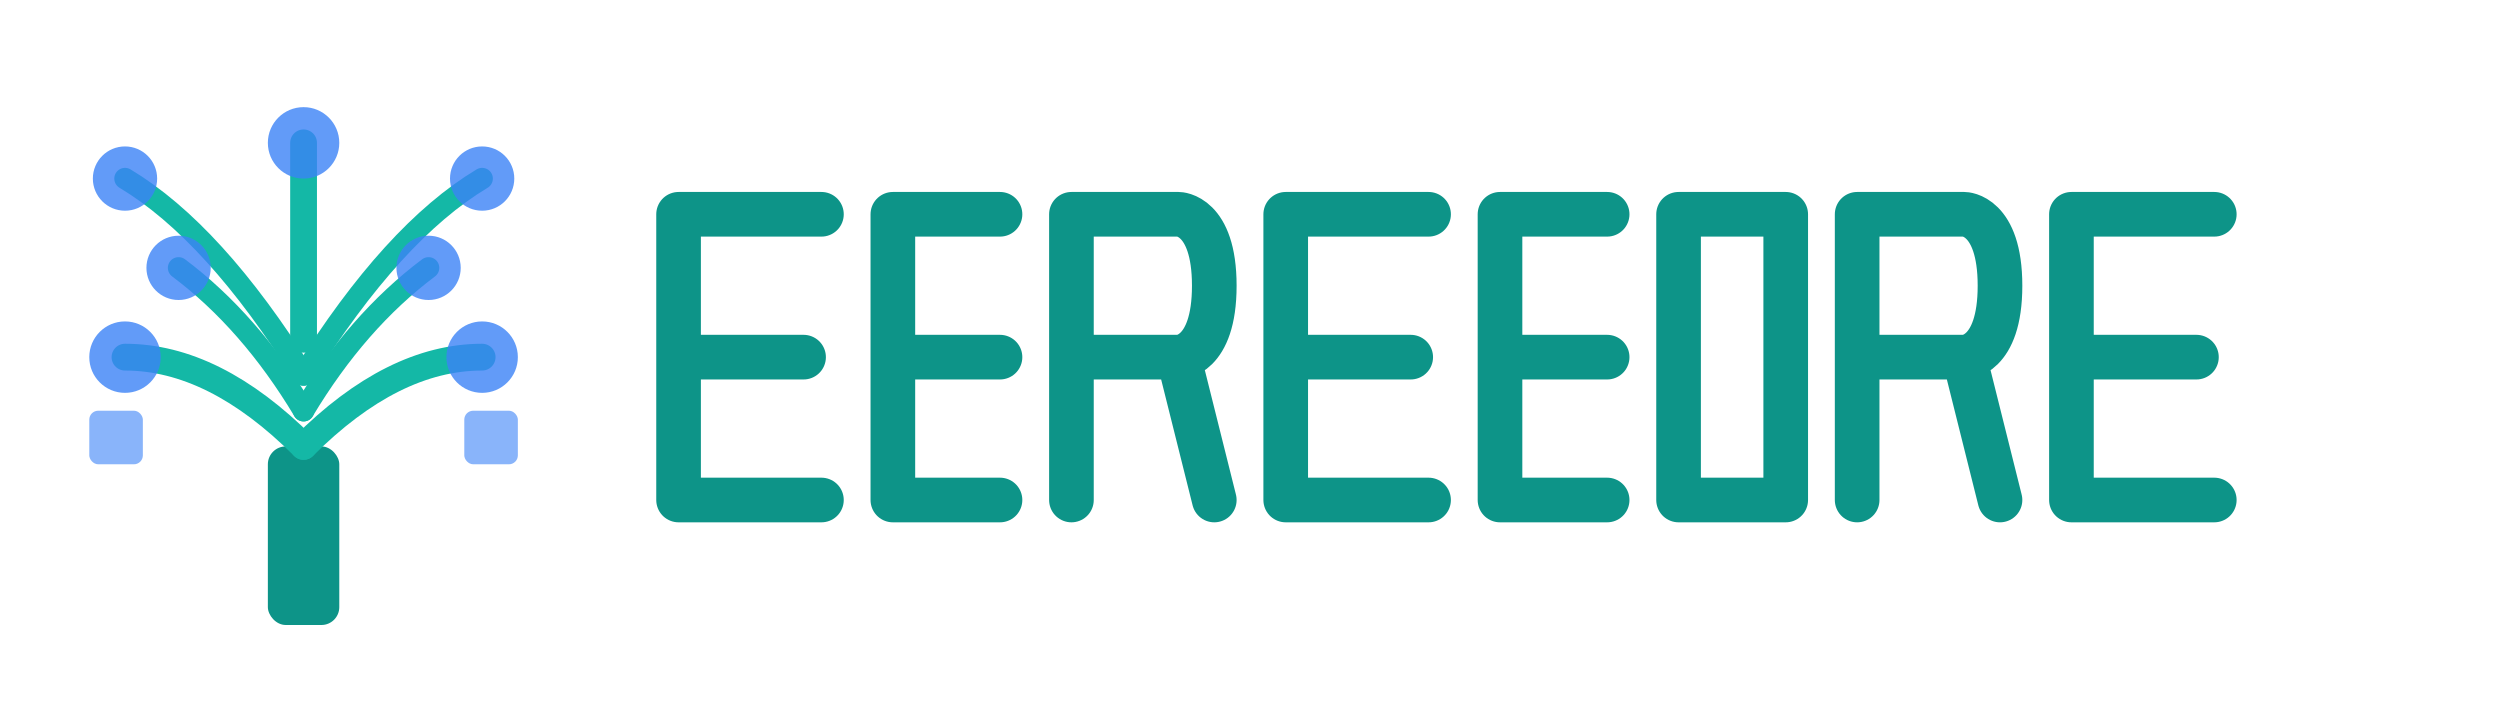 <svg width="140" height="40" viewBox="0 0 140 40" fill="none" xmlns="http://www.w3.org/2000/svg">
  <!-- Tree icon -->
  <g transform="translate(2, 5)">
    <!-- Trunk -->
    <rect x="13" y="20" width="4" height="10" fill="#0D9488" rx="1"/>

    <!-- Branches -->
    <path d="M15 20 Q10 15 5 15" stroke="#14B8A6" stroke-width="1.5" fill="none" stroke-linecap="round"/>
    <path d="M15 20 Q20 15 25 15" stroke="#14B8A6" stroke-width="1.5" fill="none" stroke-linecap="round"/>
    <path d="M15 18 Q12 13 8 10" stroke="#14B8A6" stroke-width="1.2" fill="none" stroke-linecap="round"/>
    <path d="M15 18 Q18 13 22 10" stroke="#14B8A6" stroke-width="1.2" fill="none" stroke-linecap="round"/>
    <path d="M15 16 Q10 8 5 5" stroke="#14B8A6" stroke-width="1.2" fill="none" stroke-linecap="round"/>
    <path d="M15 16 Q20 8 25 5" stroke="#14B8A6" stroke-width="1.2" fill="none" stroke-linecap="round"/>
    <path d="M15 14 L15 3" stroke="#14B8A6" stroke-width="1.5" fill="none" stroke-linecap="round"/>

    <!-- Nodes -->
    <circle cx="5" cy="15" r="2" fill="#3B82F6" opacity="0.8"/>
    <circle cx="25" cy="15" r="2" fill="#3B82F6" opacity="0.8"/>
    <circle cx="8" cy="10" r="1.8" fill="#3B82F6" opacity="0.8"/>
    <circle cx="22" cy="10" r="1.8" fill="#3B82F6" opacity="0.8"/>
    <circle cx="5" cy="5" r="1.8" fill="#3B82F6" opacity="0.8"/>
    <circle cx="25" cy="5" r="1.8" fill="#3B82F6" opacity="0.8"/>
    <circle cx="15" cy="3" r="2" fill="#3B82F6" opacity="0.8"/>
    <rect x="3" y="18" width="3" height="3" fill="#3B82F6" opacity="0.6" rx="0.5"/>
    <rect x="24" y="18" width="3" height="3" fill="#3B82F6" opacity="0.6" rx="0.5"/>
  </g>

  <!-- "EGREGORE" text as paths -->
  <g transform="translate(38, 12)">
    <!-- E -->
    <path d="M0 0 L0 16 L8 16 M0 8 L7 8 M0 0 L8 0" stroke="#0D9488" stroke-width="2.5" stroke-linecap="round" stroke-linejoin="round" fill="none"/>
    <!-- G -->
    <path d="M12 16 C12 16 12 16 12 16 L12 8 L18 8 M18 0 L12 0 C12 0 12 0 12 0 L12 16 C12 16 12 16 12 16 L18 16" stroke="#0D9488" stroke-width="2.5" stroke-linecap="round" stroke-linejoin="round" fill="none"/>
    <!-- R -->
    <path d="M22 16 L22 0 L28 0 C28 0 30 0 30 4 C30 8 28 8 28 8 L22 8 M28 8 L30 16" stroke="#0D9488" stroke-width="2.5" stroke-linecap="round" stroke-linejoin="round" fill="none"/>
    <!-- E -->
    <path d="M34 0 L34 16 L42 16 M34 8 L41 8 M34 0 L42 0" stroke="#0D9488" stroke-width="2.5" stroke-linecap="round" stroke-linejoin="round" fill="none"/>
    <!-- G -->
    <path d="M46 16 C46 16 46 16 46 16 L46 8 L52 8 M52 0 L46 0 C46 0 46 0 46 0 L46 16 C46 16 46 16 46 16 L52 16" stroke="#0D9488" stroke-width="2.5" stroke-linecap="round" stroke-linejoin="round" fill="none"/>
    <!-- O -->
    <path d="M56 0 C56 0 56 0 56 0 L56 16 C56 16 56 16 56 16 L62 16 C62 16 62 16 62 16 L62 0 C62 0 62 0 62 0 Z" stroke="#0D9488" stroke-width="2.5" stroke-linecap="round" stroke-linejoin="round" fill="none"/>
    <!-- R -->
    <path d="M66 16 L66 0 L72 0 C72 0 74 0 74 4 C74 8 72 8 72 8 L66 8 M72 8 L74 16" stroke="#0D9488" stroke-width="2.5" stroke-linecap="round" stroke-linejoin="round" fill="none"/>
    <!-- E -->
    <path d="M78 0 L78 16 L86 16 M78 8 L85 8 M78 0 L86 0" stroke="#0D9488" stroke-width="2.5" stroke-linecap="round" stroke-linejoin="round" fill="none"/>
  </g>
</svg>
